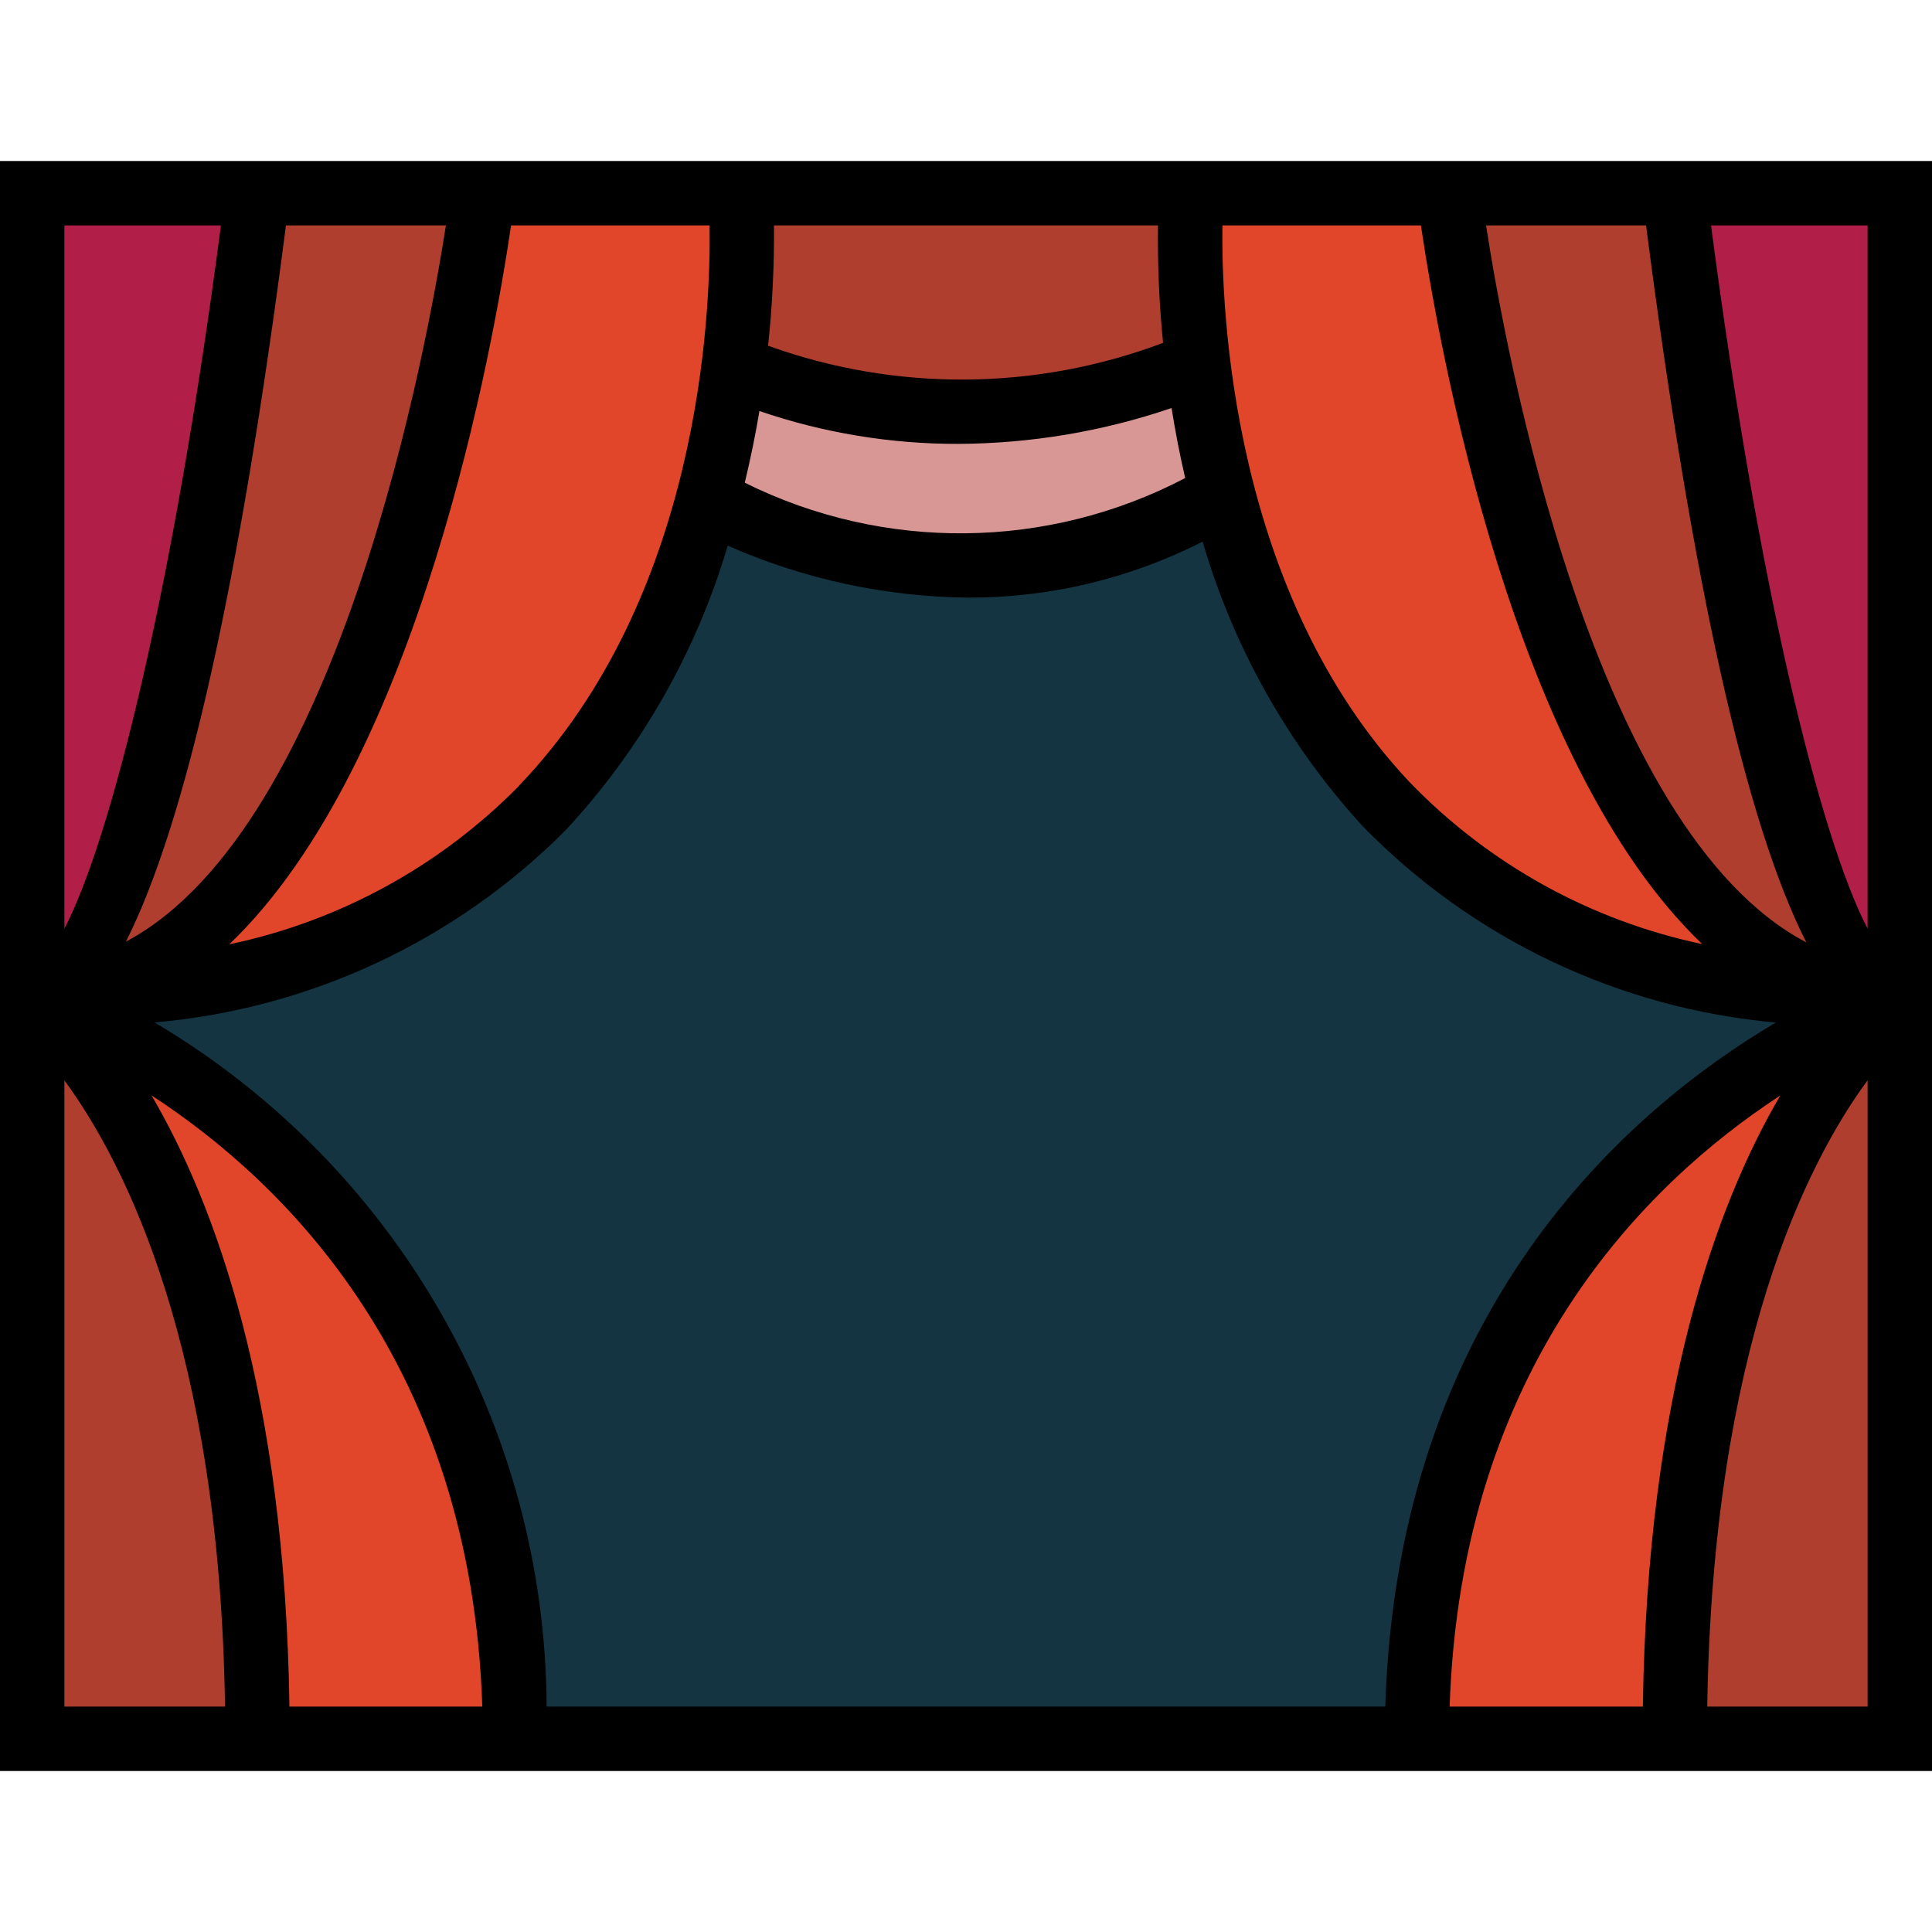 <svg height="480pt" viewBox="0 -40 480 480" width="480pt" xmlns="http://www.w3.org/2000/svg"><path d="m8 8h464v384h-464zm0 0" fill="#143441"/><path d="m168 79.871s72 48.129 143.754-2.398c-5.742-22.691-8.219-46.082-7.363-69.473h-128.391s1.602 43.488-8 71.871zm0 0" fill="#d89795"/><path d="m176 48s54.695 32 127.625 0c0 0-.562-23.344.375-40h-128c1.074 13.312 1.074 26.688 0 40zm0 0" fill="#af3e2f"/><path d="m184 8s16 200-176 200v-200zm0 0" fill="#e1462b"/><path d="m8 208s120 40 120 184h-108c-9 1.129-12-3.586-12-8zm0 0" fill="#e1462b"/><path d="m472 208s-120 40-120 184h108c9 1.129 12-3.586 12-8zm0 0" fill="#e1462b"/><path d="m296 8s-16 200 176 200v-200zm0 0" fill="#e1462b"/><g fill="#af3e2f"><path d="m120 8s-24 200-112 200v-200zm0 0"/><path d="m8 208s56 40 56 184h-56zm0 0"/><path d="m472 208s-56 40-56 184h56zm0 0"/><path d="m360 8s24 200 112 200v-200zm0 0"/></g><path d="m8 8h56s-24 200-56 200zm0 0" fill="#b11e48"/><path d="m472 8h-56s24 200 56 200zm0 0" fill="#b11e48"/><path d="m0 0v400h480v-400zm369.207 16h39.754c11.48 89.062 24.801 148.586 39.816 178.137-53.203-27.922-74.832-147.441-79.57-178.137zm53.715 178.559c-27.762-5.844-53.125-19.898-72.801-40.336-44.09-46.848-46.707-117.062-46.418-138.223h49.32c4.578 30.879 22.824 133.602 69.898 178.559zm-234.242-132.438c15.891 5.438 32.574 8.195 49.367 8.16 18.043-.082 35.949-3.086 53.023-8.906.891 5.602 1.992 11.395 3.387 17.395-34.18 17.895-74.867 18.324-109.418 1.16 1.465-6.129 2.695-12.113 3.641-17.809zm100.281-16.938c-31.582 11.914-66.379 12.164-98.129.711 1.055-9.93 1.543-19.91 1.457-29.895h95.406c-.117 9.742.305 19.488 1.266 29.184zm-160 110.047c-19.594 19.941-44.645 33.645-72 39.387 47.43-45.387 65.727-149.488 70.016-178.617h49.32c.32 22.09-2.434 92.449-47.352 139.199zm-97.68 38.723c14.957-29.609 28.277-89.051 39.766-177.953h39.738c-4.387 28.258-26.074 149.551-79.504 177.953zm7.117 20.07c38.59-3.363 74.75-20.262 102.082-47.711 18.73-20.145 32.535-44.363 40.32-70.746 18.887 8.332 39.277 12.727 59.918 12.914 20.188.02 40.09-4.754 58.074-13.922 7.66 26.27 21.238 50.434 39.695 70.633 27.293 28.043 63.734 45.375 102.711 48.855-36.766 21.738-94 71.336-97.023 169.953h-208.367c-.328-69.844-37.312-134.383-97.41-169.977zm81.426 169.977h-47.914c-1.125-77.77-18.496-124.938-34.27-151.855 33.559 21.863 79.43 67.168 82.184 151.855zm322.488-151.824c-15.863 27.023-33.016 74.266-34.152 151.824h-48c2.793-84.633 48.641-129.961 82.152-151.824zm21.688-41.441c-11.672-22.383-27.137-84.598-38.895-174.734h38.895zm-409.105-174.734c-11.773 90.145-27.246 152.352-38.895 174.734v-174.734zm-38.895 212.414c15.047 20.48 38.566 66.602 39.91 155.586h-39.91zm408.16 155.586c1.375-88.961 24.801-135.199 39.84-155.609v155.609zm0 0"/></svg>